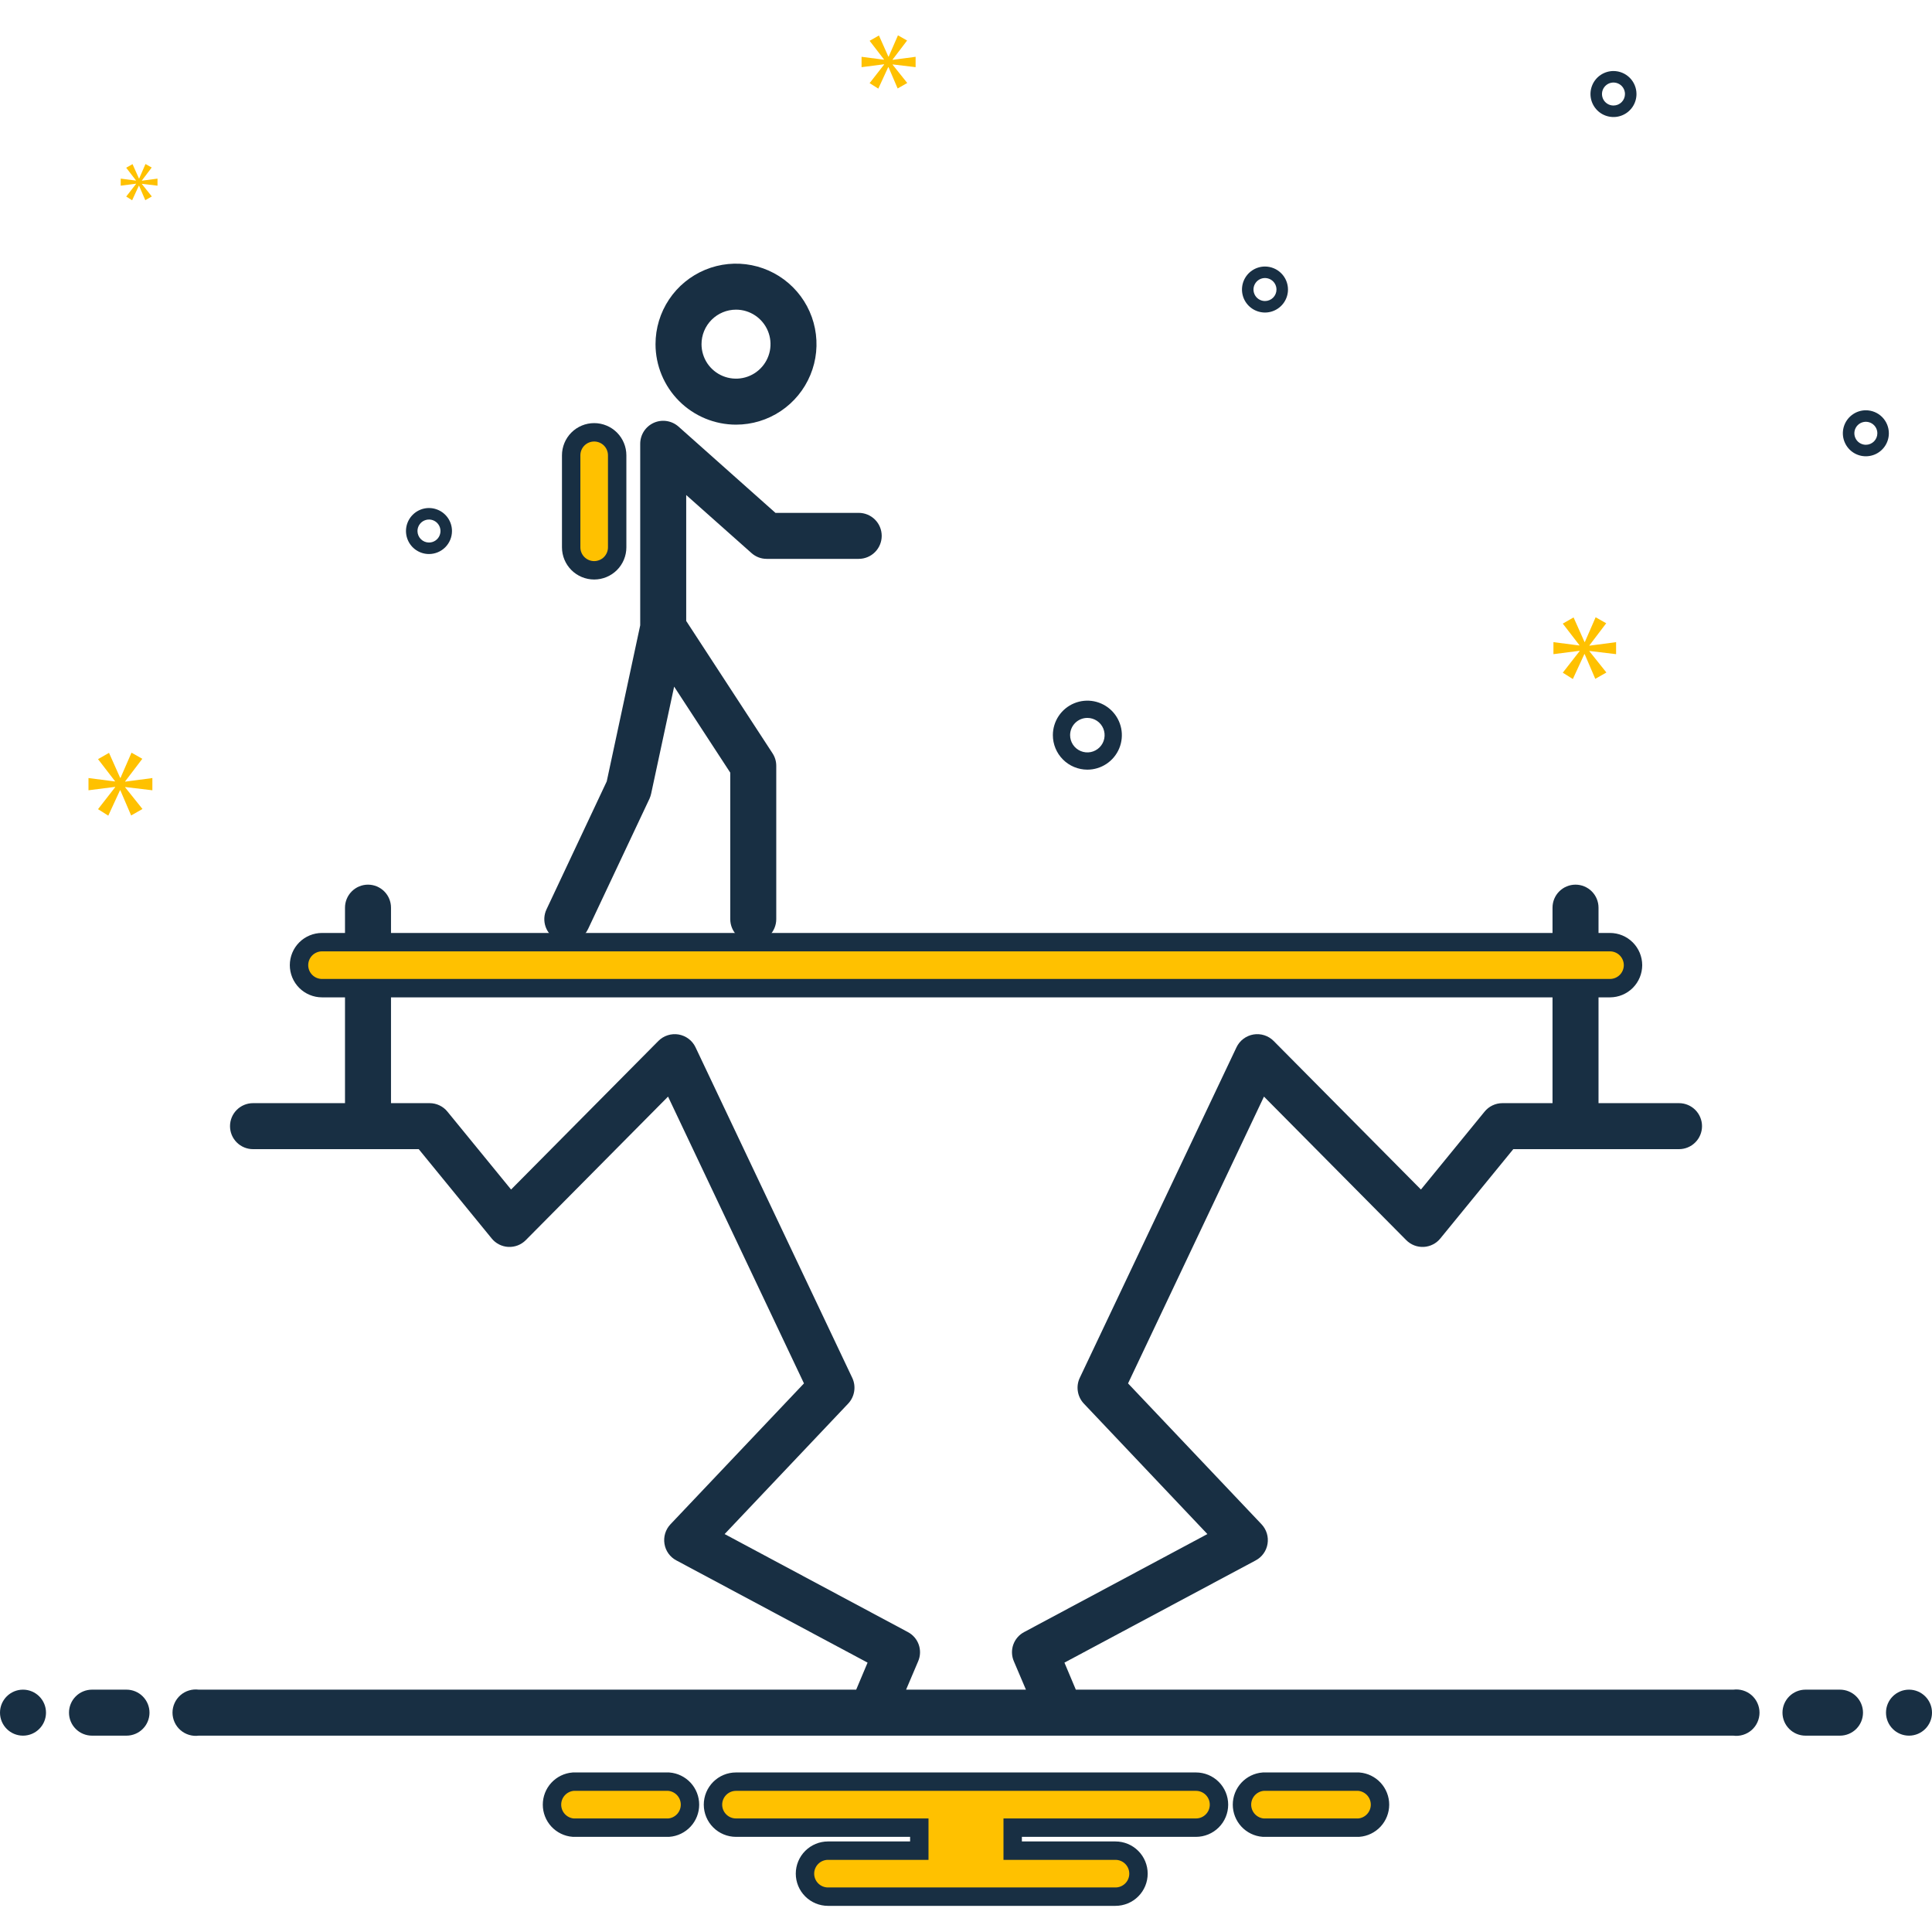 <svg width="105" height="105" viewBox="0 0 105 105" fill="none" xmlns="http://www.w3.org/2000/svg">
<g clip-path="url(#clip0_151_855)">
<path d="M1.25 94.329C1.94 94.329 2.5 93.769 2.5 93.079C2.5 92.389 1.94 91.829 1.25 91.829C0.56 91.829 0 92.389 0 93.079C0 93.769 0.56 94.329 1.25 94.329Z" fill="#182F43"/>
<path d="M6.875 91.829H5C4.668 91.829 4.35 91.961 4.116 92.195C3.881 92.43 3.75 92.748 3.75 93.079C3.75 93.411 3.881 93.729 4.116 93.963C4.35 94.197 4.668 94.329 5 94.329H6.875C7.206 94.329 7.524 94.197 7.758 93.963C7.993 93.729 8.125 93.411 8.125 93.079C8.125 92.748 7.993 92.43 7.758 92.195C7.524 91.961 7.206 91.829 6.875 91.829ZM99.999 91.829H98.124C97.793 91.829 97.475 91.961 97.241 92.195C97.006 92.43 96.874 92.748 96.874 93.079C96.874 93.411 97.006 93.729 97.241 93.963C97.475 94.197 97.793 94.329 98.124 94.329H99.999C100.331 94.329 100.649 94.197 100.883 93.963C101.118 93.729 101.25 93.411 101.25 93.079C101.25 92.748 101.118 92.43 100.883 92.195C100.649 91.961 100.331 91.829 99.999 91.829Z" fill="#182F43"/>
<path d="M103.75 94.329C104.44 94.329 105 93.769 105 93.079C105 92.389 104.44 91.829 103.75 91.829C103.06 91.829 102.5 92.389 102.5 93.079C102.5 93.769 103.06 94.329 103.75 94.329Z" fill="#182F43"/>
<path d="M73.846 96.829H68.653C68.339 96.854 68.046 96.997 67.832 97.228C67.618 97.46 67.499 97.764 67.499 98.079C67.499 98.394 67.618 98.698 67.832 98.93C68.046 99.161 68.339 99.304 68.653 99.329H73.846C74.16 99.304 74.453 99.161 74.667 98.93C74.881 98.698 75 98.394 75 98.079C75 97.764 74.881 97.46 74.667 97.228C74.453 96.997 74.16 96.854 73.846 96.829ZM36.346 96.829H31.153C30.839 96.854 30.546 96.997 30.332 97.228C30.118 97.46 30 97.764 30 98.079C30 98.394 30.118 98.698 30.332 98.93C30.546 99.161 30.839 99.304 31.153 99.329H36.346C36.66 99.304 36.953 99.161 37.167 98.93C37.381 98.698 37.499 98.394 37.499 98.079C37.499 97.764 37.381 97.46 37.167 97.228C36.953 96.997 36.66 96.854 36.346 96.829ZM64.999 96.829H39.999C39.668 96.829 39.35 96.961 39.116 97.195C38.881 97.43 38.749 97.748 38.749 98.079C38.749 98.411 38.881 98.729 39.116 98.963C39.35 99.197 39.668 99.329 39.999 99.329H49.962V100.579H44.999C44.668 100.579 44.35 100.711 44.116 100.945C43.881 101.18 43.749 101.498 43.749 101.829C43.749 102.161 43.881 102.479 44.116 102.713C44.35 102.947 44.668 103.079 44.999 103.079H60.624C60.956 103.079 61.274 102.947 61.508 102.713C61.743 102.479 61.874 102.161 61.874 101.829C61.874 101.498 61.743 101.18 61.508 100.945C61.274 100.711 60.956 100.579 60.624 100.579H55.037V99.329H64.999C65.331 99.329 65.649 99.197 65.883 98.963C66.118 98.729 66.249 98.411 66.249 98.079C66.249 97.748 66.118 97.43 65.883 97.195C65.649 96.961 65.331 96.829 64.999 96.829Z" fill="#FFC100" stroke="#182F43"/>
<path d="M40.001 23.079C40.866 23.079 41.712 22.823 42.431 22.342C43.151 21.861 43.711 21.178 44.042 20.378C44.374 19.579 44.46 18.699 44.291 17.851C44.123 17.002 43.706 16.222 43.094 15.611C42.482 14.999 41.703 14.582 40.854 14.413C40.005 14.244 39.126 14.331 38.326 14.662C37.527 14.993 36.843 15.554 36.363 16.273C35.882 16.993 35.626 17.839 35.626 18.704C35.627 19.864 36.088 20.976 36.908 21.796C37.728 22.616 38.841 23.078 40.001 23.079ZM40.001 16.829C40.371 16.829 40.734 16.939 41.042 17.145C41.35 17.351 41.591 17.644 41.733 17.987C41.875 18.329 41.912 18.706 41.84 19.07C41.767 19.434 41.589 19.768 41.326 20.03C41.064 20.292 40.73 20.471 40.366 20.543C40.003 20.615 39.626 20.578 39.283 20.436C38.94 20.294 38.648 20.054 38.441 19.746C38.236 19.438 38.126 19.075 38.126 18.704C38.126 18.207 38.324 17.73 38.675 17.379C39.027 17.027 39.503 16.83 40.001 16.829Z" fill="#182F43"/>
<path d="M32.292 30.995C32.623 30.995 32.941 30.863 33.176 30.629C33.41 30.395 33.542 30.077 33.542 29.745V24.745C33.542 24.414 33.41 24.096 33.176 23.861C32.941 23.627 32.623 23.495 32.292 23.495C31.96 23.495 31.642 23.627 31.408 23.861C31.174 24.096 31.042 24.414 31.042 24.745V29.745C31.042 30.077 31.174 30.395 31.408 30.629C31.642 30.863 31.96 30.995 32.292 30.995Z" fill="#FFC100" stroke="#182F43"/>
<path d="M94.201 91.829H58.469L57.85 90.36L68.244 84.804C68.414 84.714 68.561 84.586 68.672 84.43C68.784 84.274 68.858 84.094 68.888 83.904C68.919 83.714 68.906 83.519 68.85 83.335C68.793 83.151 68.695 82.982 68.563 82.842L61.307 75.185L68.694 59.598L76.425 67.398C76.549 67.523 76.697 67.62 76.861 67.684C77.024 67.747 77.199 67.775 77.375 67.767C77.55 67.758 77.721 67.712 77.878 67.632C78.034 67.553 78.172 67.441 78.282 67.304L82.244 62.454H91.251C91.582 62.454 91.9 62.322 92.134 62.088C92.369 61.854 92.501 61.536 92.501 61.204C92.501 60.873 92.369 60.555 92.134 60.32C91.9 60.086 91.582 59.954 91.251 59.954H86.876V53.704H84.376V59.954H81.65C81.465 59.954 81.281 59.996 81.114 60.076C80.946 60.156 80.799 60.272 80.682 60.417L77.225 64.648L69.219 56.573C69.078 56.431 68.904 56.325 68.713 56.264C68.522 56.203 68.319 56.189 68.121 56.222C67.923 56.256 67.737 56.337 67.576 56.458C67.416 56.578 67.287 56.736 67.201 56.917L58.682 74.885C58.574 75.114 58.538 75.37 58.579 75.62C58.619 75.87 58.733 76.102 58.907 76.285L65.619 83.373L55.663 88.698C55.386 88.843 55.175 89.087 55.07 89.381C54.966 89.676 54.977 89.999 55.1 90.285L55.757 91.829H49.244L49.901 90.285C50.024 89.999 50.035 89.676 49.931 89.381C49.827 89.087 49.615 88.843 49.338 88.698L39.382 83.373L46.094 76.285C46.268 76.102 46.382 75.87 46.422 75.62C46.463 75.37 46.427 75.114 46.319 74.885L37.8 56.917C37.714 56.736 37.585 56.578 37.425 56.458C37.265 56.337 37.078 56.256 36.88 56.222C36.682 56.189 36.479 56.203 36.288 56.264C36.097 56.325 35.923 56.431 35.782 56.573L27.776 64.648L24.319 60.417C24.203 60.272 24.055 60.156 23.887 60.076C23.72 59.996 23.536 59.954 23.351 59.954H21.25V53.704H18.75V59.954H13.751C13.419 59.954 13.101 60.086 12.867 60.32C12.632 60.555 12.501 60.873 12.501 61.204C12.501 61.536 12.632 61.854 12.867 62.088C13.101 62.322 13.419 62.454 13.751 62.454H22.757L26.719 67.304C26.829 67.441 26.967 67.553 27.123 67.632C27.28 67.712 27.451 67.758 27.626 67.767C27.802 67.775 27.977 67.747 28.14 67.684C28.304 67.62 28.452 67.523 28.576 67.398L36.307 59.598L43.694 75.185L36.438 82.842C36.306 82.982 36.208 83.151 36.151 83.335C36.095 83.519 36.082 83.714 36.113 83.904C36.143 84.094 36.217 84.274 36.328 84.43C36.44 84.586 36.587 84.714 36.757 84.804L47.151 90.36L46.532 91.829H10.8C10.623 91.806 10.442 91.821 10.27 91.873C10.098 91.925 9.94 92.013 9.805 92.131C9.67 92.25 9.562 92.395 9.488 92.559C9.414 92.722 9.375 92.9 9.375 93.079C9.375 93.258 9.414 93.436 9.488 93.599C9.562 93.763 9.67 93.909 9.805 94.027C9.94 94.145 10.098 94.233 10.27 94.285C10.442 94.338 10.623 94.353 10.8 94.329H94.201C94.378 94.353 94.559 94.338 94.731 94.285C94.903 94.233 95.061 94.145 95.196 94.027C95.331 93.909 95.439 93.763 95.513 93.599C95.587 93.436 95.626 93.258 95.626 93.079C95.626 92.9 95.587 92.722 95.513 92.559C95.439 92.395 95.331 92.25 95.196 92.131C95.061 92.013 94.903 91.925 94.731 91.873C94.559 91.821 94.378 91.806 94.201 91.829V91.829ZM86.876 49.329C86.876 48.998 86.744 48.68 86.509 48.445C86.275 48.211 85.957 48.079 85.626 48.079C85.294 48.079 84.976 48.211 84.742 48.445C84.507 48.68 84.376 48.998 84.376 49.329V51.204H86.876V49.329ZM30.3 51.085C30.467 51.164 30.648 51.204 30.832 51.204H30.838C31.074 51.203 31.306 51.136 31.505 51.008C31.704 50.881 31.863 50.7 31.963 50.485L35.3 43.404C35.338 43.318 35.367 43.227 35.388 43.135L36.638 37.317L39.688 41.992V49.954C39.688 50.286 39.82 50.604 40.054 50.838C40.289 51.072 40.606 51.204 40.938 51.204C41.27 51.204 41.587 51.072 41.822 50.838C42.056 50.604 42.188 50.286 42.188 49.954V41.623C42.189 41.378 42.117 41.139 41.982 40.935L37.294 33.748V26.904L40.838 30.054C41.066 30.26 41.362 30.374 41.669 30.373H46.669C47.001 30.373 47.319 30.241 47.553 30.007C47.788 29.772 47.919 29.454 47.919 29.123C47.919 28.791 47.788 28.473 47.553 28.239C47.319 28.005 47.001 27.873 46.669 27.873H42.144L36.876 23.185C36.695 23.025 36.472 22.92 36.234 22.884C35.995 22.847 35.751 22.88 35.531 22.979C35.311 23.079 35.124 23.239 34.993 23.442C34.863 23.645 34.794 23.881 34.794 24.123V33.985L32.975 42.467L29.701 49.423C29.631 49.571 29.591 49.732 29.583 49.896C29.576 50.06 29.6 50.224 29.656 50.378C29.712 50.533 29.797 50.675 29.908 50.796C30.018 50.917 30.152 51.016 30.3 51.085ZM21.25 49.329C21.25 48.998 21.119 48.68 20.884 48.445C20.65 48.211 20.332 48.079 20 48.079C19.669 48.079 19.351 48.211 19.117 48.445C18.882 48.68 18.75 48.998 18.75 49.329V51.204H21.25V49.329Z" fill="#182F43"/>
<path d="M88.751 52.454C88.75 52.785 88.618 53.103 88.384 53.337C88.15 53.571 87.832 53.703 87.501 53.704H17.501C17.169 53.704 16.852 53.572 16.617 53.338C16.383 53.104 16.251 52.786 16.251 52.454C16.251 52.123 16.383 51.805 16.617 51.57C16.852 51.336 17.169 51.204 17.501 51.204H87.501C87.832 51.205 88.15 51.337 88.384 51.571C88.618 51.806 88.75 52.123 88.751 52.454Z" fill="#FFC100" stroke="#182F43"/>
<path d="M59.096 41.829C59.467 41.829 59.829 41.719 60.137 41.513C60.446 41.307 60.686 41.014 60.828 40.672C60.97 40.329 61.007 39.952 60.935 39.588C60.862 39.225 60.684 38.891 60.422 38.628C60.159 38.366 59.825 38.188 59.462 38.115C59.098 38.043 58.721 38.08 58.378 38.222C58.036 38.364 57.743 38.604 57.537 38.912C57.331 39.221 57.221 39.583 57.221 39.954C57.221 40.451 57.419 40.928 57.77 41.279C58.122 41.631 58.599 41.828 59.096 41.829ZM59.096 39.017C59.281 39.017 59.462 39.072 59.617 39.175C59.771 39.278 59.891 39.424 59.962 39.595C60.033 39.767 60.051 39.955 60.015 40.137C59.979 40.319 59.89 40.486 59.759 40.617C59.627 40.748 59.461 40.837 59.279 40.874C59.097 40.91 58.908 40.891 58.737 40.82C58.566 40.749 58.419 40.629 58.316 40.475C58.213 40.321 58.158 40.139 58.158 39.954C58.158 39.706 58.257 39.467 58.433 39.291C58.609 39.116 58.847 39.017 59.096 39.017ZM101.405 22.298C101.158 22.298 100.916 22.371 100.711 22.509C100.505 22.646 100.345 22.841 100.25 23.07C100.156 23.298 100.131 23.549 100.179 23.792C100.228 24.034 100.347 24.257 100.521 24.432C100.696 24.607 100.919 24.726 101.161 24.774C101.404 24.822 101.655 24.797 101.884 24.703C102.112 24.608 102.307 24.448 102.445 24.242C102.582 24.037 102.655 23.795 102.655 23.548C102.655 23.216 102.523 22.899 102.289 22.664C102.054 22.43 101.737 22.298 101.405 22.298ZM101.405 24.173C101.282 24.173 101.161 24.136 101.058 24.067C100.955 23.999 100.875 23.901 100.828 23.787C100.781 23.673 100.768 23.547 100.792 23.426C100.816 23.305 100.876 23.193 100.963 23.106C101.051 23.018 101.162 22.959 101.283 22.935C101.405 22.911 101.53 22.923 101.644 22.97C101.759 23.018 101.856 23.098 101.925 23.201C101.994 23.303 102.03 23.424 102.03 23.548C102.03 23.714 101.964 23.872 101.847 23.99C101.73 24.107 101.571 24.173 101.405 24.173ZM68.749 14.485C68.502 14.485 68.26 14.559 68.055 14.696C67.849 14.833 67.689 15.029 67.594 15.257C67.5 15.485 67.475 15.737 67.523 15.979C67.571 16.222 67.69 16.444 67.865 16.619C68.04 16.794 68.263 16.913 68.505 16.961C68.748 17.01 68.999 16.985 69.227 16.89C69.456 16.796 69.651 16.635 69.788 16.43C69.926 16.224 69.999 15.983 69.999 15.735C69.999 15.404 69.867 15.086 69.632 14.852C69.398 14.617 69.08 14.486 68.749 14.485ZM68.749 16.36C68.625 16.36 68.505 16.324 68.402 16.255C68.299 16.186 68.219 16.089 68.172 15.975C68.124 15.86 68.112 15.735 68.136 15.613C68.16 15.492 68.22 15.381 68.307 15.293C68.394 15.206 68.506 15.146 68.627 15.122C68.748 15.098 68.874 15.111 68.988 15.158C69.102 15.205 69.2 15.285 69.269 15.388C69.337 15.491 69.374 15.612 69.374 15.735C69.374 15.901 69.308 16.06 69.191 16.177C69.074 16.294 68.915 16.36 68.749 16.36ZM87.689 3.86C87.442 3.86 87.201 3.934 86.995 4.071C86.789 4.208 86.629 4.404 86.535 4.632C86.44 4.86 86.415 5.112 86.463 5.354C86.512 5.597 86.631 5.819 86.806 5.994C86.98 6.169 87.203 6.288 87.446 6.336C87.688 6.385 87.939 6.36 88.168 6.265C88.396 6.171 88.591 6.01 88.729 5.805C88.866 5.599 88.939 5.358 88.939 5.11C88.939 4.779 88.807 4.461 88.573 4.227C88.339 3.993 88.021 3.861 87.689 3.86ZM87.689 5.735C87.566 5.735 87.445 5.699 87.342 5.63C87.239 5.561 87.159 5.464 87.112 5.35C87.065 5.235 87.052 5.11 87.076 4.988C87.101 4.867 87.16 4.756 87.248 4.668C87.335 4.581 87.446 4.521 87.567 4.497C87.689 4.473 87.814 4.486 87.929 4.533C88.043 4.58 88.141 4.66 88.209 4.763C88.278 4.866 88.314 4.987 88.314 5.11C88.314 5.276 88.248 5.435 88.131 5.552C88.014 5.669 87.855 5.735 87.689 5.735ZM24.564 28.86C24.564 28.613 24.491 28.372 24.354 28.166C24.216 27.96 24.021 27.8 23.793 27.706C23.564 27.611 23.313 27.586 23.071 27.634C22.828 27.683 22.605 27.802 22.431 27.977C22.256 28.151 22.137 28.374 22.088 28.616C22.04 28.859 22.065 29.11 22.16 29.339C22.254 29.567 22.414 29.762 22.62 29.9C22.826 30.037 23.067 30.11 23.314 30.11C23.646 30.11 23.964 29.978 24.198 29.744C24.432 29.509 24.564 29.192 24.564 28.86ZM22.689 28.86C22.689 28.737 22.726 28.616 22.795 28.513C22.863 28.41 22.961 28.33 23.075 28.283C23.189 28.236 23.315 28.223 23.436 28.247C23.558 28.271 23.669 28.331 23.756 28.418C23.844 28.506 23.903 28.617 23.927 28.738C23.952 28.86 23.939 28.985 23.892 29.099C23.845 29.214 23.765 29.311 23.662 29.38C23.559 29.449 23.438 29.485 23.314 29.485C23.149 29.485 22.99 29.419 22.873 29.302C22.756 29.185 22.69 29.026 22.689 28.86Z" fill="#182F43"/>
<path d="M6.805 42.461L7.734 41.239L7.147 40.906L6.55 42.275H6.531L5.925 40.916L5.328 41.258L6.247 42.451V42.471L4.809 42.285V42.95L6.257 42.764V42.784L5.328 43.977L5.885 44.329L6.521 42.95H6.54L7.127 44.319L7.743 43.967L6.805 42.794V42.774L8.281 42.95V42.285L6.805 42.481V42.461Z" fill="#FFC100"/>
<path d="M7.394 9.995L6.859 10.682L7.181 10.885L7.547 10.091H7.557L7.896 10.88L8.251 10.677L7.71 10.001V9.99L8.56 10.091V9.708L7.71 9.821V9.81L8.245 9.105L7.907 8.914L7.564 9.702H7.552L7.203 8.92L6.859 9.117L7.389 9.804V9.815L6.561 9.708V10.091L7.394 9.984V9.995Z" fill="#FFC100"/>
<path d="M87.831 35.552V34.899L86.383 35.091V35.072L87.294 33.873L86.719 33.547L86.134 34.89H86.115L85.52 33.556L84.934 33.892L85.836 35.062V35.082L84.426 34.899V35.552L85.846 35.369V35.389L84.934 36.559L85.481 36.904L86.105 35.552H86.124L86.7 36.894L87.304 36.549L86.383 35.398V35.379L87.831 35.552Z" fill="#FFC100"/>
<path d="M48.512 3.236L49.299 2.202L48.802 1.921L48.297 3.078H48.281L47.768 1.929L47.262 2.218L48.041 3.228V3.245L46.824 3.087V3.65L48.049 3.493V3.509L47.262 4.518L47.734 4.817L48.272 3.65H48.289L48.785 4.808L49.307 4.51L48.512 3.517V3.501L49.761 3.65V3.087L48.512 3.253V3.236Z" fill="#FFC100"/>
</g>
<defs>
<clipPath id="clip0_151_855">
<rect width="105" height="105" fill="white"/>
</clipPath>
</defs>
</svg>

